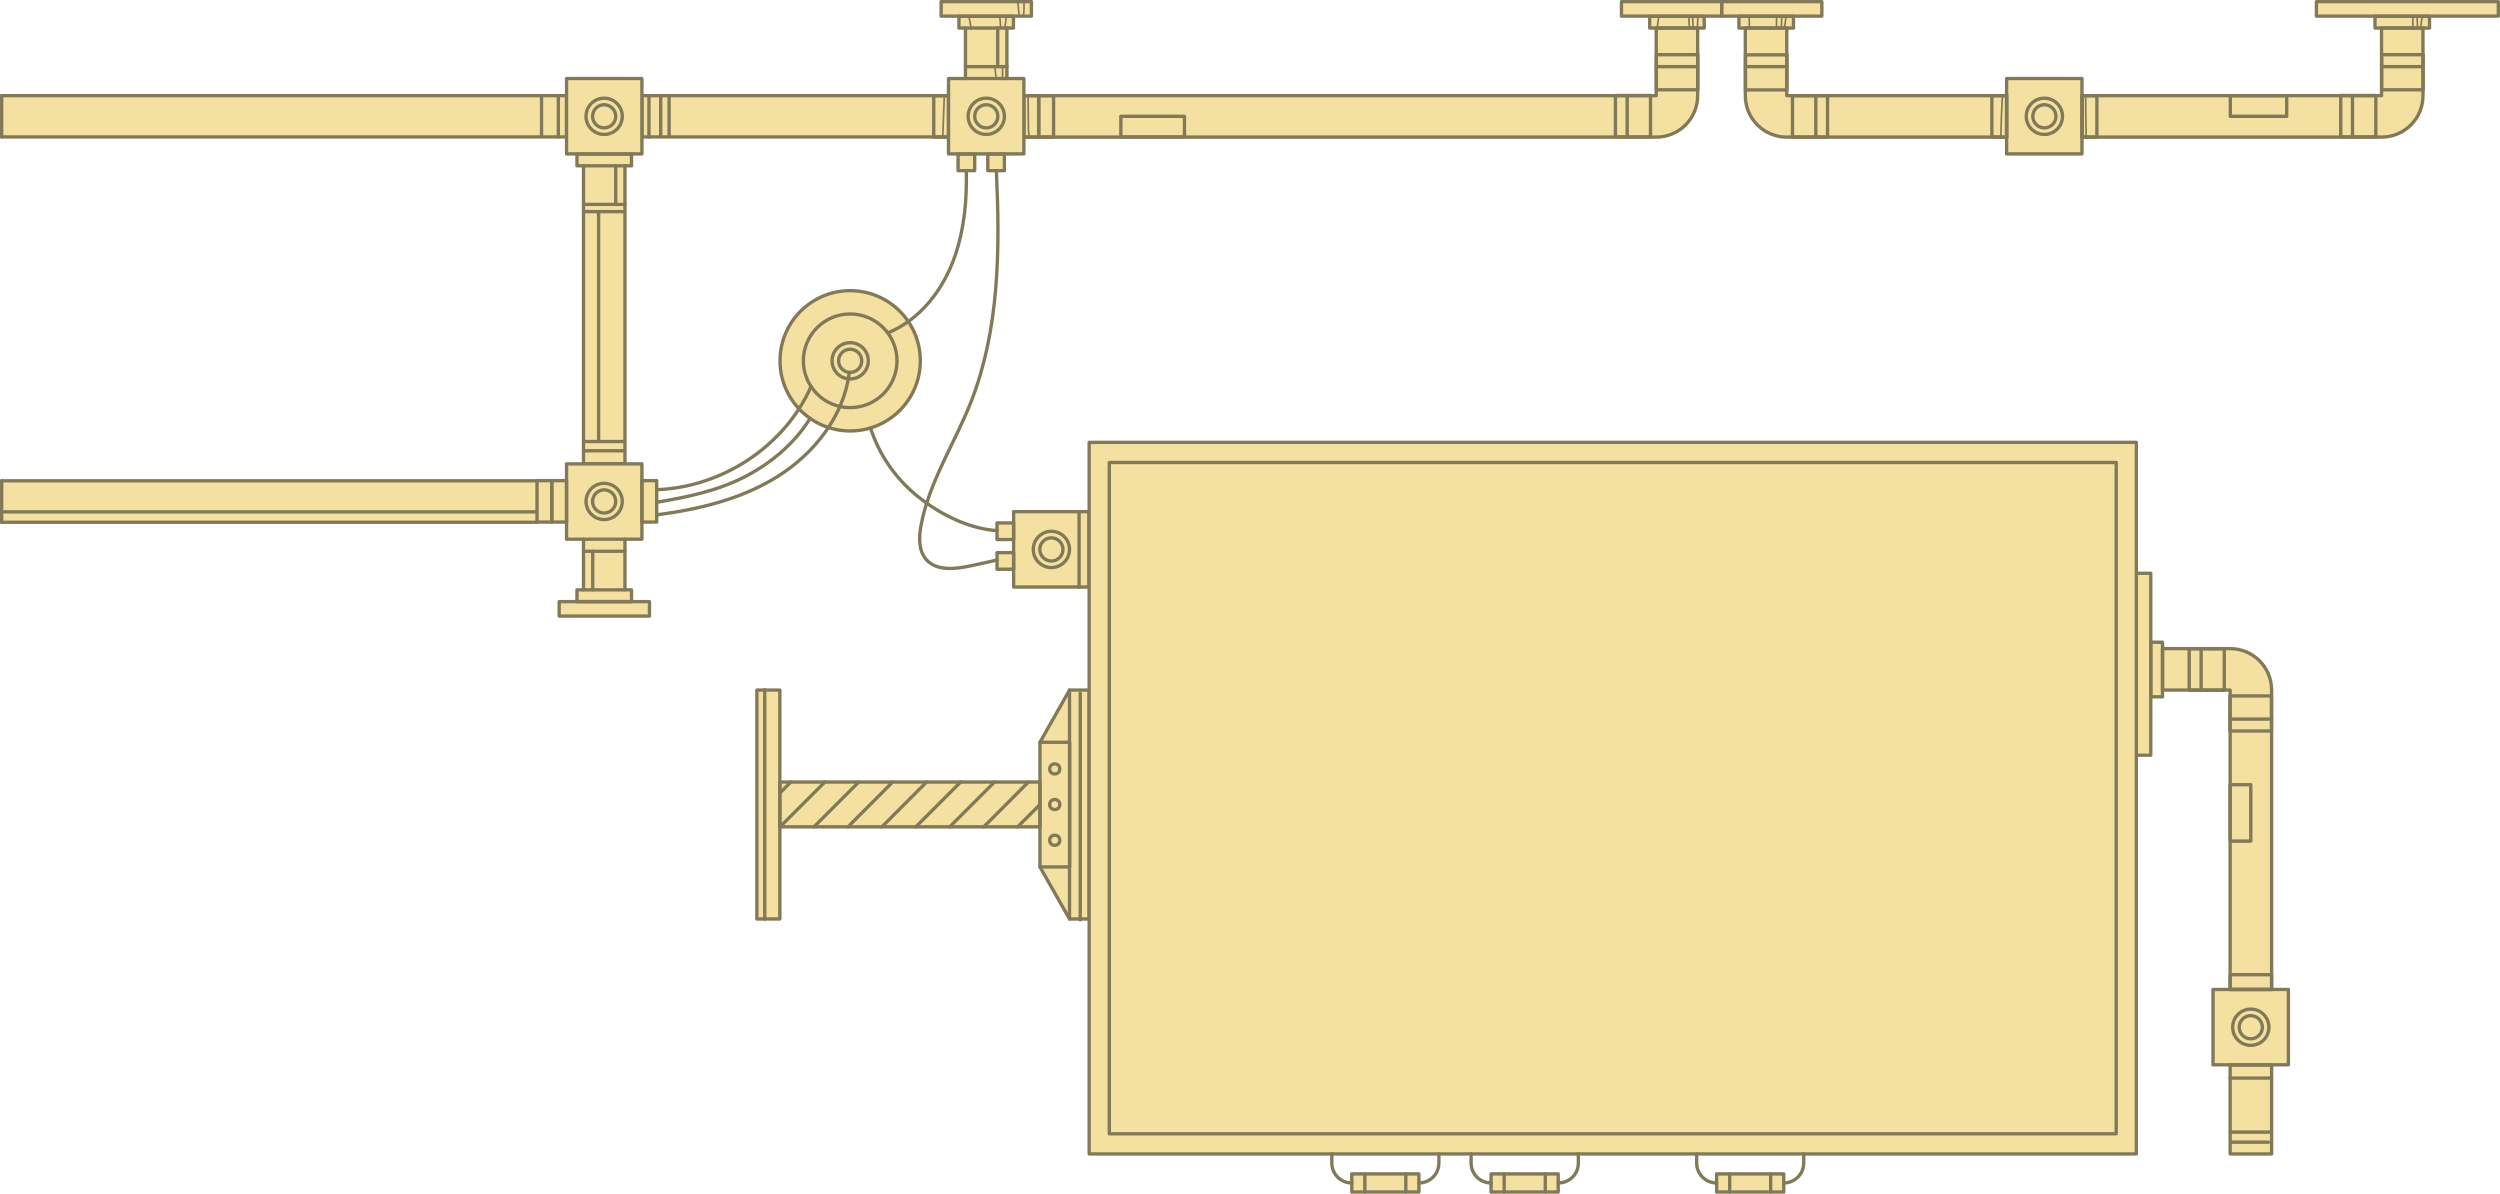 <?xml version="1.0" encoding="utf-8"?>
<!-- Generator: Adobe Illustrator 19.0.0, SVG Export Plug-In . SVG Version: 6.00 Build 0)  -->
<svg version="1.1" id="Слой_1" xmlns="http://www.w3.org/2000/svg" xmlns:xlink="http://www.w3.org/1999/xlink" x="0px" y="0px"
	 viewBox="-215.2 -275.2 1489.7 711.3" style="enable-background:new -215.2 -275.2 1489.7 711.3;" xml:space="preserve">
<style type="text/css">
	.st0{fill:#F4E1A1;}
	.st1{fill:none;stroke:#817957;stroke-width:2;stroke-linecap:round;stroke-linejoin:round;stroke-miterlimit:10;}
	.st2{fill:none;stroke:#817957;stroke-linecap:round;stroke-linejoin:round;stroke-miterlimit:10;}
</style>
<g id="_x31_2">
	<g>
		<path class="st0" d="M1165.1-274.2v8.6h34.9v7h3.9v15.9l0,0v20.9l0,0v3.4h-3.4h-20.9h-32.2h-33.6h-79.5h-8.8v-10h-44.9v10.1h-8.8
			h-97.9H853h-3.4v-3.4l0,0v-20.9l0,0v-15.9h3.9v-7h17v-8.7h-59.7v8.6H821v7h3.9v15.9v20.9v3.4l0,0c0,13.6,11,24.7,24.7,24.7h3.4
			h20.9h97.9h8.8v10.1h44.9v-10h8.8h145.3h20.9h3.4l0,0c13.6,0,24.7-11,24.7-24.7l0,0v-3.4v-20.9v-15.9h3.9v-7h41.1v-8.7H1165.1z"/>
		<rect x="1165.1" y="-274.2" class="st1" width="108.4" height="8.6"/>
		<rect x="810.7" y="-274.2" class="st1" width="59.7" height="8.6"/>
		<g>
			<path class="st1" d="M849.5-218.2v-40.3h-24.7v40.3l0,0c0,13.6,11,24.7,24.7,24.7l0,0h131v-24.7H849.5z"/>
			<g>
				<rect x="852.9" y="-218.2" class="st1" width="20.9" height="24.7"/>
				<line class="st1" x1="866.8" y1="-218.2" x2="866.8" y2="-193.6"/>
			</g>
			<g>
				<rect x="824.9" y="-242.5" class="st1" width="24.7" height="20.9"/>
				<line class="st1" x1="824.9" y1="-235.5" x2="849.5" y2="-235.5"/>
			</g>
			<rect x="821" y="-265.5" class="st1" width="32.5" height="7"/>
		</g>
		<g>
			<path class="st1" d="M1203.9-218.2v-40.3h24.7v40.3l0,0c0,13.6-11,24.7-24.7,24.7l0,0h-178.4v-24.7H1203.9z"/>
			<g>
				<rect x="1179.6" y="-218.3" class="st1" width="20.9" height="24.7"/>
				<line class="st1" x1="1186.6" y1="-218.2" x2="1186.6" y2="-193.6"/>
			</g>
			<g>
				<rect x="1204" y="-242.6" class="st1" width="24.7" height="20.9"/>
				<line class="st1" x1="1228.6" y1="-235.5" x2="1203.9" y2="-235.5"/>
			</g>
			<rect x="1200" y="-265.5" class="st1" width="32.5" height="7"/>
		</g>
		<g>
			<rect x="980.5" y="-228.4" class="st1" width="44.9" height="44.9"/>
			<g>
				<circle class="st1" cx="1003" cy="-205.9" r="10.8"/>
				<circle class="st1" cx="1003" cy="-205.9" r="6.9"/>
			</g>
		</g>
		<rect x="971.7" y="-218.2" class="st1" width="8.8" height="24.7"/>
		<rect x="1025.5" y="-218.2" class="st1" width="8.8" height="24.7"/>
		<rect x="1113.8" y="-218.2" class="st1" width="33.6" height="12.3"/>
		<path class="st2" d="M1228.2-265.5c-0.4,2.5-0.8,4.9-1.1,7.4"/>
		<path class="st2" d="M1225.1-264.9c0.1,2.2,0.2,4.3,0.2,6.5"/>
		<path class="st2" d="M1222.6-265c-0.1,2.2-0.1,4.3,0.1,6.5"/>
		<path class="st2" d="M1027.6-217.7c0,7.7,0.1,15.3,0.3,23"/>
		<path class="st2" d="M978-217.9c-0.5,7.8-0.8,15.6-0.9,23.5"/>
		<path class="st2" d="M849-265c-0.2,2.4-0.6,4.7-1.2,7"/>
		<path class="st2" d="M846.5-264.8c0,2.2-0.2,4.5-0.4,6.7"/>
		<path class="st2" d="M843.4-264.7c0,1.9,0,3.9,0,5.8"/>
		<path class="st2" d="M827.1-264.9c0.1,2.2,0.1,4.3,0.1,6.5"/>
	</g>
	<g>
		<path class="st0" d="M751-274.2v8.6h16.8v7h3.9v15.9l0,0v20.9l0,0v3.4h-3.4h-20.9H412.6h-8.8H395v24.7h3.2l0,0l0,0h5.6h8.8h40.2
			h37.9h256.7h20.9h3.4c13.6,0,24.7-11,24.7-24.7v-3.4v-20.8v-15.9h3.9v-7h10.4v-8.7H751z"/>
		<rect x="751" y="-274.2" class="st1" width="59.7" height="8.6"/>
		<path class="st1" d="M394.9-218.2h376.8v-40.3h24.7v40.3c0,13.6-11,24.7-24.7,24.7H394.9"/>
		<g>
			<rect x="747.4" y="-218.3" class="st1" width="20.9" height="24.7"/>
			<line class="st1" x1="754.4" y1="-218.2" x2="754.4" y2="-193.6"/>
		</g>
		<g>
			<rect x="771.8" y="-242.6" class="st1" width="24.7" height="20.9"/>
			<line class="st1" x1="796.4" y1="-235.5" x2="771.7" y2="-235.5"/>
		</g>
		<rect x="767.8" y="-265.5" class="st1" width="32.5" height="7"/>
		<rect x="394.9" y="-218.2" class="st1" width="8.8" height="24.7"/>
		<rect x="403.8" y="-218.2" class="st1" width="8.8" height="24.7"/>
		<rect x="452.7" y="-205.9" class="st1" width="37.9" height="12.3"/>
		<path class="st2" d="M796.5-264.7c-0.1,2.3-0.2,4.7-0.3,7c0-0.1,0-0.1,0-0.2"/>
		<path class="st2" d="M793.4-265c0.1,2.2,0.2,4.3,0.3,6.5"/>
		<path class="st2" d="M791.4-265.5c-0.3,2.4-0.2,4.8,0.3,7.2"/>
		<path class="st2" d="M773.1-264.5c-0.3,2.2-0.6,4.3-0.9,6.5"/>
		<path class="st2" d="M397.4-217.9c0.1,5.7,0.1,11.5,0.2,17.2c0,2.4,0,4.8,0.6,7.2c0.1-0.2,0.2-0.5,0.1-0.7"/>
	</g>
	<g>
		<rect x="167.3" y="-218.2" class="st0" width="182.7" height="24.7"/>
		<line class="st1" x1="167.3" y1="-218.2" x2="350" y2="-218.2"/>
		<line class="st1" x1="350" y1="-193.6" x2="167.3" y2="-193.6"/>
		<rect x="341.2" y="-218.2" class="st1" width="8.8" height="24.7"/>
		<line class="st1" x1="171.5" y1="-218.1" x2="171.5" y2="-193.6"/>
		<line class="st1" x1="178.5" y1="-218.2" x2="178.5" y2="-194.1"/>
		<line class="st1" x1="183.5" y1="-217.6" x2="183.5" y2="-194.5"/>
		<path class="st2" d="M347.5-218.1c-0.3,7.9-0.6,15.8-0.9,23.7c0,0.1,0,0.3,0.1,0.4c0.1,0.1,0.3-0.1,0.2-0.2"/>
		<line class="st1" x1="167.3" y1="-218.2" x2="167.3" y2="-193.6"/>
	</g>
	<g>
		<rect x="-214.2" y="-218.2" class="st0" width="336.6" height="24.7"/>
		<line class="st1" x1="-214.2" y1="-218.2" x2="122.4" y2="-218.2"/>
		<line class="st1" x1="122.4" y1="-193.6" x2="-214.2" y2="-193.6"/>
		<line class="st1" x1="117.5" y1="-218.2" x2="117.5" y2="-193.6"/>
		<line class="st1" x1="107.5" y1="-217.6" x2="107.5" y2="-194.6"/>
		<line class="st1" x1="122.4" y1="-218.2" x2="122.4" y2="-193.6"/>
		<line class="st1" x1="-214.2" y1="-218.2" x2="-214.2" y2="-193.6"/>
	</g>
	<g>
		<polygon class="st0" points="122.4,-228.4 122.4,-183.4 128.6,-183.4 128.6,-176.4 133,-176.4 133,1.1 157.2,1.1 157.2,-176.4 
			161.1,-176.4 161.1,-183.4 167.3,-183.4 167.3,-228.4 		"/>
		<g>
			<rect x="122.4" y="-228.4" class="st1" width="44.9" height="44.9"/>
			<g>
				<circle class="st1" cx="144.8" cy="-205.9" r="10.8"/>
				<circle class="st1" cx="144.8" cy="-205.9" r="6.9"/>
			</g>
		</g>
		<g>
			<g>
				<g>
					<line class="st1" x1="132.5" y1="-153.4" x2="157.2" y2="-153.4"/>
				</g>
				<rect x="128.6" y="-183.4" class="st1" width="32.5" height="7"/>
				<line class="st1" x1="132.5" y1="1.1" x2="132.5" y2="-176.4"/>
				<line class="st1" x1="157.2" y1="1.1" x2="157.2" y2="-176.4"/>
			</g>
			<line class="st1" x1="151.7" y1="-176.4" x2="151.7" y2="-153.4"/>
			<line class="st1" x1="132.5" y1="1.1" x2="157.2" y2="1.1"/>
		</g>
		<line class="st1" x1="132.5" y1="-6.6" x2="156" y2="-6.6"/>
		<line class="st1" x1="133" y1="-12.1" x2="157" y2="-12.1"/>
		<line class="st1" x1="132.5" y1="-149.1" x2="157" y2="-149.1"/>
		<line class="st1" x1="141.5" y1="-149.1" x2="141.5" y2="-13.6"/>
	</g>
	<g>
		<polygon class="st0" points="167.3,46.1 167.3,36 176.1,36 176.1,11.3 167.3,11.3 167.3,1.1 122.4,1.1 122.4,11.3 -214.2,11.3 
			-214.2,36 104.7,36 113.5,36 122.4,36 122.4,46.1 132.5,46.1 132.5,76.2 128.6,76.2 128.6,83.2 117.9,83.2 117.9,91.9 171.7,91.9 
			171.7,83.2 161.1,83.2 161.1,76.2 157,76.2 157,46.1 		"/>
		<rect x="118" y="83.3" class="st1" width="53.8" height="8.6"/>
		<g>
			<rect x="122.4" y="1.2" class="st1" width="44.9" height="44.9"/>
			<g>
				<circle class="st1" cx="144.8" cy="23.6" r="10.8"/>
				<circle class="st1" cx="144.8" cy="23.6" r="6.9"/>
			</g>
		</g>
		<rect x="113.6" y="11.2" class="st1" width="8.8" height="24.7"/>
		<rect x="104.8" y="11.2" class="st1" width="8.8" height="24.7"/>
		<rect x="167.3" y="11.2" class="st1" width="8.8" height="24.7"/>
		<g>
			<g>
				<line class="st1" x1="157.2" y1="53.3" x2="132.5" y2="53.3"/>
			</g>
			<rect x="128.6" y="76.3" class="st1" width="32.5" height="7"/>
			<line class="st1" x1="157.2" y1="46.1" x2="157.2" y2="76.2"/>
			<line class="st1" x1="132.5" y1="46.1" x2="132.5" y2="76.2"/>
		</g>
		<line class="st1" x1="138" y1="76.2" x2="138" y2="53.3"/>
		<line class="st1" x1="104.7" y1="29.8" x2="-214.2" y2="29.8"/>
		<g>
			<line class="st1" x1="-214.2" y1="11.3" x2="104.7" y2="11.3"/>
			<line class="st1" x1="104.7" y1="36" x2="-214.2" y2="36"/>
		</g>
		<line class="st1" x1="-214.2" y1="11.3" x2="-214.2" y2="36"/>
	</g>
	<g>
		<g>
			<circle class="st0" cx="291.4" cy="-60.2" r="41.8"/>
			<polygon class="st0" points="388.8,29.7 388.8,36.4 378.9,36.4 378.9,46.3 388.8,46.3 388.8,54.1 378.9,54.1 378.9,64 388.8,64 
				388.8,74.6 433.8,74.6 433.8,29.7 			"/>
			<polygon class="st0" points="388.7,-258.5 388.7,-265.5 399.4,-265.5 399.4,-274.2 345.6,-274.2 345.6,-265.5 356.2,-265.5 
				356.2,-258.5 360.1,-258.5 360.1,-228.4 350,-228.4 350,-183.4 355.7,-183.4 355.7,-173.5 365.6,-173.5 365.6,-183.4 
				373.4,-183.4 373.4,-173.5 383.3,-173.5 383.3,-183.4 394.9,-183.4 394.9,-228.4 384.8,-228.4 384.8,-258.5 			"/>
		</g>
		<rect x="345.6" y="-274.2" class="st1" width="53.8" height="8.6"/>
		<g>
			<rect x="350" y="-228.4" class="st1" width="44.9" height="44.9"/>
			<g>
				<circle class="st1" cx="372.5" cy="-205.9" r="10.8"/>
				<circle class="st1" cx="372.5" cy="-205.9" r="6.9"/>
			</g>
		</g>
		<g>
			<g>
				<line class="st1" x1="360.1" y1="-235.5" x2="384.8" y2="-235.5"/>
			</g>
			<rect x="356.2" y="-265.5" class="st1" width="32.5" height="7"/>
			<line class="st1" x1="360.1" y1="-228.4" x2="360.1" y2="-258.5"/>
			<line class="st1" x1="384.8" y1="-228.4" x2="384.8" y2="-258.5"/>
		</g>
		<g>
			<g>
				<rect x="388.8" y="29.7" class="st1" width="44.9" height="44.9"/>
				<g>
					<circle class="st1" cx="411.3" cy="52.2" r="10.8"/>
					<circle class="st1" cx="411.3" cy="52.2" r="6.9"/>
				</g>
			</g>
			<rect x="378.9" y="36.4" class="st1" width="9.9" height="9.9"/>
			<rect x="378.9" y="54.1" class="st1" width="9.9" height="9.9"/>
		</g>
		<line class="st1" x1="379.3" y1="-258.5" x2="379.3" y2="-235.5"/>
		<circle class="st1" cx="291.4" cy="-60.2" r="27.9"/>
		<circle class="st1" cx="291.4" cy="-60.2" r="41.8"/>
		<g>
			<rect x="355.7" y="-183.4" class="st1" width="9.9" height="9.9"/>
			<rect x="373.4" y="-183.4" class="st1" width="9.9" height="9.9"/>
		</g>
		<path class="st1" d="M360.6-173.5c0.4,17.1-1.1,34.5-6.7,50.7c-6.8,19.8-20.3,37.8-40.1,46"/>
		<path class="st1" d="M303.5-20.2c5.1,15.8,14.9,30.1,27.8,40.5C344.8,31.2,361.7,39.8,379,41"/>
		<path class="st1" d="M378.5-173.5c2.2,46.7,1.9,94.8-15.3,138.3c-9.7,24.5-24.8,47.3-29.6,73.2c-1.3,7-1.5,15,3.2,20.3
			c6.3,7,17.4,5.6,26.7,3.6c5.1-1.1,10.3-2.2,15.4-3.4"/>
		<path class="st1" d="M176.1,16.6c38.8-1.4,76.2-25.7,92-61.5"/>
		<path class="st1" d="M176.1,24.1c18.4-3.1,36.7-6.9,53.3-15.6c15.3-8.1,29.1-19.7,38.1-34.4"/>
		<path class="st1" d="M176.1,31.6c25.3-3.3,50.6-9.4,72.1-22.9c22-13.8,39.6-36.3,42.7-62"/>
		<g>
			<g>
				<circle class="st1" cx="291.4" cy="-60.2" r="10.8"/>
				<circle class="st1" cx="291.4" cy="-60.2" r="6.9"/>
			</g>
		</g>
		<line class="st1" x1="427.8" y1="30.1" x2="427.8" y2="74.8"/>
		<path class="st2" d="M382.2-234.9c0,1.8,0,3.7,0,5.5"/>
		<path class="st2" d="M377.6-235.4c0.3,2.5,0.5,4.9,0.8,7.4"/>
		<path class="st2" d="M384.3-265.5c0,2.2-0.3,4.5-0.9,6.7"/>
		<path class="st2" d="M380.5-265c0.4,2.2,0.5,4.5,0.5,6.7"/>
		<path class="st2" d="M362.2-265c0.6,2.4,1,4.8,1.3,7.2"/>
		<path class="st2" d="M395-273.2c0.1,2.5,0,5-0.4,7.5"/>
		<path class="st2" d="M391.4-273.7c0.2,2.6,0.4,5.3,0.7,7.9"/>
	</g>
	<g>
		<polygon class="st0" points="422.1,136 404.5,167.1 404.5,190.8 249.5,190.8 249.5,136 235.8,136 235.8,272.4 249.5,272.4 
			249.5,217.6 404.5,217.6 404.5,241.4 422.1,272.4 433.8,272.4 433.8,136 		"/>
		<rect x="422.1" y="136" class="st1" width="11.7" height="136.4"/>
		<rect x="404.5" y="167.1" class="st1" width="17.7" height="74.3"/>
		<g>
			<rect x="249.5" y="190.8" class="st1" width="155" height="26.7"/>
			<line class="st1" x1="404.5" y1="204.2" x2="391.1" y2="217.6"/>
			<line class="st1" x1="397.6" y1="190.8" x2="370.9" y2="217.6"/>
			<line class="st1" x1="377.4" y1="190.8" x2="350.6" y2="217.6"/>
			<line class="st1" x1="357.2" y1="190.8" x2="330.4" y2="217.6"/>
			<line class="st1" x1="336.9" y1="190.8" x2="310.2" y2="217.6"/>
			<line class="st1" x1="316.7" y1="190.8" x2="290" y2="217.6"/>
			<line class="st1" x1="296.5" y1="190.8" x2="269.7" y2="217.6"/>
			<line class="st1" x1="276.3" y1="190.8" x2="249.5" y2="217.6"/>
			<line class="st1" x1="256" y1="190.8" x2="249.5" y2="197.4"/>
		</g>
		<circle class="st1" cx="413.3" cy="204.2" r="3"/>
		<circle class="st1" cx="413.3" cy="183" r="3"/>
		<circle class="st1" cx="413.3" cy="225.5" r="3"/>
		<line class="st1" x1="404.5" y1="167.1" x2="422.1" y2="136"/>
		<line class="st1" x1="404.5" y1="241.4" x2="422.1" y2="272.4"/>
		<rect x="235.8" y="136" class="st1" width="13.7" height="136.4"/>
		<line class="st1" x1="240.5" y1="135.9" x2="240.5" y2="272.5"/>
		<line class="st1" x1="428.5" y1="137.9" x2="428.5" y2="272.9"/>
	</g>
	<g>
		<path class="st0" d="M1138.4,314.4v-8.8V160.3v-20.9V136c0-13.6-11-24.7-24.7-24.7l0,0h-3.4h-20.9h-15.9v-3.9h-7V66.3h-8.6v108.4
			h8.6v-34.9h7V136h15.9l0,0h20.9l0,0h3.4v3.4v20.9v32.2v33.6v79.5v8.8h-10.1v44.9h10.1v53h24.7v-53h10.1v-44.9L1138.4,314.4
			L1138.4,314.4z"/>
		<g>
			<rect x="1057.8" y="66.4" class="st1" width="8.6" height="108.4"/>
			<g>
				<path class="st1" d="M1113.7,136h-40.3v-24.7h40.3l0,0c13.6,0,24.7,11,24.7,24.7l0,0v178.4h-24.7V136z"/>
				<g>
					<rect x="1113.6" y="139.5" class="st1" width="24.7" height="20.9"/>
					<line class="st1" x1="1113.7" y1="153.3" x2="1138.4" y2="153.3"/>
				</g>
				<g>
					<rect x="1089.3" y="111.4" class="st1" width="20.9" height="24.7"/>
					<line class="st1" x1="1096.4" y1="111.3" x2="1096.4" y2="136"/>
				</g>
				<rect x="1066.4" y="107.5" class="st1" width="7" height="32.5"/>
			</g>
			<g>
				<rect x="1103.5" y="314.4" class="st1" width="44.9" height="44.9"/>
				<g>
					<circle class="st1" cx="1126" cy="336.9" r="10.8"/>
					<circle class="st1" cx="1126" cy="336.9" r="6.9"/>
				</g>
			</g>
			<rect x="1113.7" y="305.6" class="st1" width="24.7" height="8.8"/>
			<rect x="1113.7" y="192.4" class="st1" width="12.3" height="33.6"/>
		</g>
		<rect x="1113.7" y="359.4" class="st1" width="24.7" height="53"/>
		<line class="st1" x1="1113.7" y1="367.2" x2="1138.4" y2="367.2"/>
		<line class="st1" x1="1114.5" y1="405.4" x2="1136.5" y2="405.4"/>
		<line class="st1" x1="1113.8" y1="399.4" x2="1137.2" y2="399.4"/>
	</g>
	<g>
		<g>
			<rect x="433.8" y="-11.6" class="st0" width="624" height="424"/>
			<rect x="433.8" y="-11.6" class="st1" width="624" height="424"/>
			<rect x="445.8" y="0.4" class="st1" width="600" height="400"/>
		</g>
		<g>
			<rect x="673.3" y="424.3" class="st0" width="40" height="10.8"/>
			<path class="st1" d="M725.3,412.4v5.4c0,6.6-5.3,11.9-11.9,11.9l0,0"/>
			<path class="st1" d="M673.3,429.7L673.3,429.7c-6.6,0-11.9-5.3-11.9-11.9v-5.4"/>
			<rect x="673.3" y="424.3" class="st1" width="40" height="10.8"/>
			<line class="st1" x1="705.6" y1="435.1" x2="705.6" y2="424.3"/>
			<line class="st1" x1="681.1" y1="435.1" x2="681.1" y2="424.3"/>
		</g>
		<g>
			<rect x="590.3" y="424.3" class="st0" width="40" height="10.8"/>
			<path class="st1" d="M642.2,412.4v5.4c0,6.6-5.3,11.9-11.9,11.9l0,0"/>
			<path class="st1" d="M590.3,429.7L590.3,429.7c-6.6,0-11.9-5.3-11.9-11.9v-5.4"/>
			<rect x="590.3" y="424.3" class="st1" width="40" height="10.8"/>
			<line class="st1" x1="622.5" y1="435.1" x2="622.5" y2="424.3"/>
			<line class="st1" x1="598.1" y1="435.1" x2="598.1" y2="424.3"/>
		</g>
		<g>
			<rect x="807.7" y="424.3" class="st0" width="40" height="10.8"/>
			<path class="st1" d="M859.6,412.4v5.4c0,6.6-5.3,11.9-11.9,11.9l0,0"/>
			<path class="st1" d="M807.7,429.7L807.7,429.7c-6.6,0-11.9-5.3-11.9-11.9v-5.4"/>
			<rect x="807.7" y="424.3" class="st1" width="40" height="10.8"/>
			<line class="st1" x1="839.9" y1="435.1" x2="839.9" y2="424.3"/>
			<line class="st1" x1="815.5" y1="435.1" x2="815.5" y2="424.3"/>
		</g>
	</g>
</g>
</svg>
